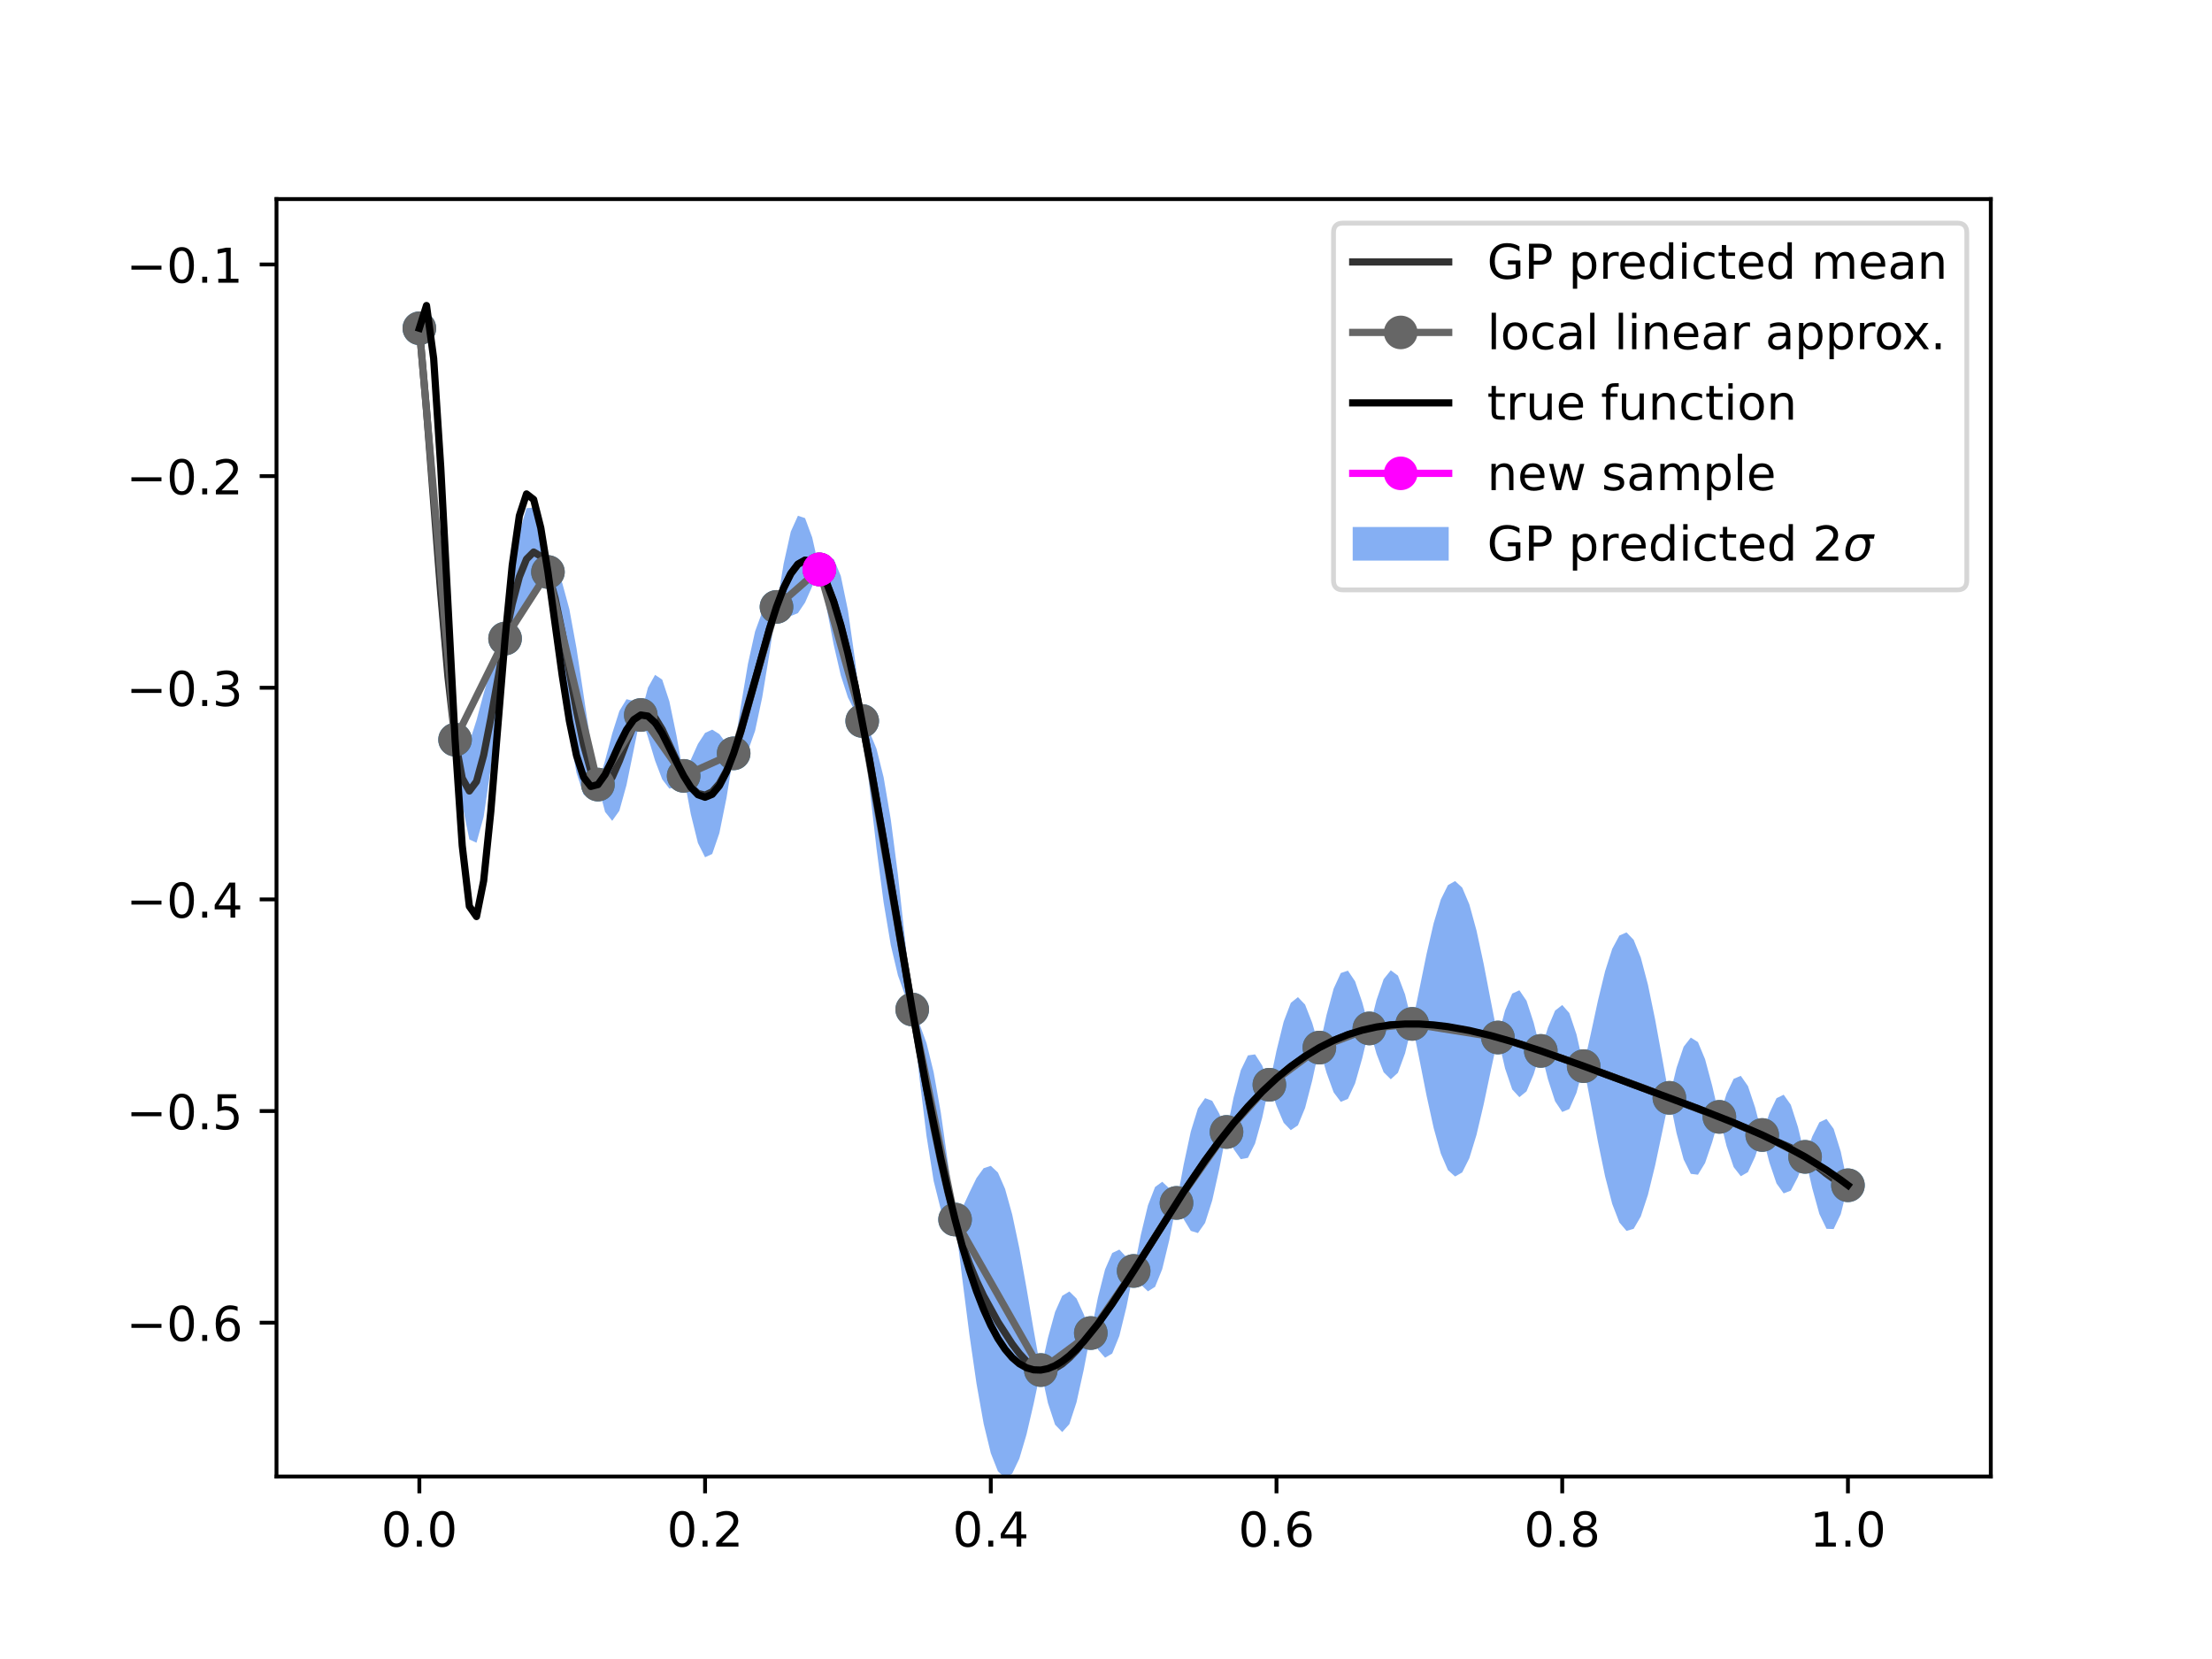 <?xml version="1.0" encoding="utf-8" standalone="no"?>
<!DOCTYPE svg PUBLIC "-//W3C//DTD SVG 1.1//EN"
  "http://www.w3.org/Graphics/SVG/1.1/DTD/svg11.dtd">
<!-- Created with matplotlib (https://matplotlib.org/) -->
<svg height="345.6pt" version="1.1" viewBox="0 0 460.8 345.6" width="460.8pt" xmlns="http://www.w3.org/2000/svg" xmlns:xlink="http://www.w3.org/1999/xlink">
 <defs>
  <style type="text/css">
*{stroke-linecap:butt;stroke-linejoin:round;}
  </style>
 </defs>
 <g id="figure_1">
  <g id="patch_1">
   <path d="M 0 345.6 
L 460.8 345.6 
L 460.8 0 
L 0 0 
z
" style="fill:#ffffff;"/>
  </g>
  <g id="axes_1">
   <g id="patch_2">
    <path d="M 57.6 307.584 
L 414.72 307.584 
L 414.72 41.472 
L 57.6 41.472 
z
" style="fill:#ffffff;"/>
   </g>
   <g id="PolyCollection_1">
    <defs>
     <path d="M 87.36 -277.204 
L 87.36 -277.222 
L 88.848 -265.8 
L 90.336 -249.435 
L 91.824 -229.849 
L 93.312 -209.599 
L 94.8 -191.519 
L 96.288 -188.966 
L 97.776 -190.911 
L 99.264 -195.564 
L 100.752 -201.115 
L 102.24 -206.171 
L 103.728 -210.001 
L 105.216 -212.586 
L 106.704 -225.178 
L 108.192 -234.662 
L 109.68 -239.747 
L 111.168 -239.847 
L 112.656 -235.118 
L 114.144 -226.45 
L 115.632 -226.667 
L 117.12 -224.183 
L 118.608 -218.695 
L 120.096 -210.56 
L 121.584 -200.76 
L 123.072 -190.745 
L 124.56 -182.166 
L 126.048 -187.15 
L 127.536 -192.801 
L 129.024 -197.484 
L 130.512 -199.942 
L 132 -199.593 
L 133.488 -196.664 
L 134.976 -202.345 
L 136.464 -205.02 
L 137.952 -204.024 
L 139.44 -199.506 
L 140.928 -192.351 
L 142.416 -183.981 
L 143.904 -187.326 
L 145.392 -190.634 
L 146.88 -192.918 
L 148.368 -193.605 
L 149.856 -192.677 
L 151.344 -190.693 
L 152.832 -188.671 
L 154.32 -198.452 
L 155.808 -207.301 
L 157.296 -214.058 
L 158.784 -218.129 
L 160.272 -219.594 
L 161.76 -219.181 
L 163.248 -228.165 
L 164.736 -234.853 
L 166.224 -238.161 
L 167.712 -237.658 
L 169.2 -233.623 
L 170.688 -226.991 
L 172.176 -229.312 
L 173.664 -229.157 
L 175.152 -225.633 
L 176.64 -218.467 
L 178.128 -208.062 
L 179.616 -195.416 
L 181.104 -193.219 
L 182.592 -189.617 
L 184.08 -183.661 
L 185.568 -174.884 
L 187.056 -163.384 
L 188.544 -149.818 
L 190.032 -135.315 
L 191.52 -132.384 
L 193.008 -128.314 
L 194.496 -122.25 
L 195.984 -113.863 
L 197.472 -103.392 
L 198.96 -91.556 
L 200.448 -93.911 
L 201.936 -97.139 
L 203.424 -100.192 
L 204.912 -102.244 
L 206.4 -102.732 
L 207.888 -101.337 
L 209.376 -97.936 
L 210.864 -92.59 
L 212.352 -85.547 
L 213.84 -77.282 
L 215.328 -68.519 
L 216.816 -60.201 
L 218.304 -66.891 
L 219.792 -72.303 
L 221.28 -75.657 
L 222.768 -76.56 
L 224.256 -75.098 
L 225.744 -71.868 
L 227.232 -67.911 
L 228.72 -75.319 
L 230.208 -81.167 
L 231.696 -84.579 
L 233.184 -85.289 
L 234.672 -83.707 
L 236.16 -80.845 
L 237.648 -88.327 
L 239.136 -94.495 
L 240.624 -98.33 
L 242.112 -99.418 
L 243.6 -98.022 
L 245.088 -95.019 
L 246.576 -102.968 
L 248.064 -109.887 
L 249.552 -114.705 
L 251.04 -116.838 
L 252.528 -116.274 
L 254.016 -113.578 
L 255.504 -109.8 
L 256.992 -117.037 
L 258.48 -122.655 
L 259.968 -125.739 
L 261.456 -125.956 
L 262.944 -123.622 
L 264.432 -119.636 
L 265.92 -126.726 
L 267.408 -132.761 
L 268.896 -136.679 
L 270.384 -137.884 
L 271.872 -136.327 
L 273.36 -132.503 
L 274.848 -127.374 
L 276.336 -134.155 
L 277.824 -139.651 
L 279.312 -142.897 
L 280.8 -143.393 
L 282.288 -141.175 
L 283.776 -136.821 
L 285.264 -131.368 
L 286.752 -137.274 
L 288.24 -141.626 
L 289.728 -143.468 
L 291.216 -142.359 
L 292.704 -138.427 
L 294.192 -132.312 
L 295.68 -139.531 
L 297.168 -146.827 
L 298.656 -153.278 
L 300.144 -158.213 
L 301.632 -161.212 
L 303.12 -162.06 
L 304.608 -160.695 
L 306.096 -157.185 
L 307.584 -151.754 
L 309.072 -144.829 
L 310.56 -137.092 
L 312.048 -129.476 
L 313.536 -135.131 
L 315.024 -138.616 
L 316.512 -139.311 
L 318 -137.129 
L 319.488 -132.576 
L 320.976 -126.684 
L 322.464 -131.542 
L 323.952 -135.071 
L 325.44 -136.241 
L 326.928 -134.556 
L 328.416 -130.107 
L 329.904 -123.514 
L 331.392 -130.249 
L 332.88 -137.148 
L 334.368 -143.275 
L 335.856 -147.942 
L 337.344 -150.714 
L 338.832 -151.363 
L 340.32 -149.814 
L 341.808 -146.12 
L 343.296 -140.477 
L 344.784 -133.273 
L 346.272 -125.13 
L 347.76 -116.91 
L 349.248 -123.137 
L 350.736 -127.551 
L 352.224 -129.445 
L 353.712 -128.518 
L 355.2 -124.943 
L 356.688 -119.387 
L 358.176 -112.942 
L 359.664 -117.727 
L 361.152 -120.857 
L 362.64 -121.482 
L 364.128 -119.359 
L 365.616 -114.916 
L 367.104 -109.17 
L 368.592 -113.686 
L 370.08 -116.823 
L 371.568 -117.554 
L 373.056 -115.465 
L 374.544 -110.843 
L 376.032 -104.615 
L 377.52 -108.839 
L 379.008 -111.805 
L 380.496 -112.504 
L 381.984 -110.439 
L 383.472 -105.663 
L 384.96 -98.694 
L 384.96 -98.676 
L 384.96 -98.676 
L 383.472 -92.695 
L 381.984 -89.561 
L 380.496 -89.617 
L 379.008 -92.697 
L 377.52 -98.086 
L 376.032 -104.597 
L 374.544 -100.416 
L 373.056 -97.564 
L 371.568 -96.997 
L 370.08 -99.067 
L 368.592 -103.438 
L 367.104 -109.153 
L 365.616 -104.618 
L 364.128 -101.417 
L 362.64 -100.566 
L 361.152 -102.476 
L 359.664 -106.885 
L 358.176 -112.924 
L 356.688 -107.696 
L 355.2 -103.318 
L 353.712 -100.885 
L 352.224 -101.07 
L 350.736 -104.06 
L 349.248 -109.567 
L 347.76 -116.892 
L 346.272 -109.783 
L 344.784 -102.764 
L 343.296 -96.692 
L 341.808 -92.181 
L 340.32 -89.614 
L 338.832 -89.182 
L 337.344 -90.935 
L 335.856 -94.797 
L 334.368 -100.542 
L 332.88 -107.737 
L 331.392 -115.7 
L 329.904 -123.496 
L 328.416 -117.965 
L 326.928 -114.578 
L 325.44 -113.955 
L 323.952 -116.185 
L 322.464 -120.766 
L 320.976 -126.667 
L 319.488 -121.802 
L 318 -118.25 
L 316.512 -117.036 
L 315.024 -118.653 
L 313.536 -123.003 
L 312.048 -129.458 
L 310.56 -122.574 
L 309.072 -115.505 
L 307.584 -109.194 
L 306.096 -104.335 
L 304.608 -101.365 
L 303.12 -100.512 
L 301.632 -101.845 
L 300.144 -105.293 
L 298.656 -110.628 
L 297.168 -117.41 
L 295.68 -124.946 
L 294.192 -132.294 
L 292.704 -126.183 
L 291.216 -122.127 
L 289.728 -120.765 
L 288.24 -122.228 
L 286.752 -126.074 
L 285.264 -131.35 
L 283.776 -125.14 
L 282.288 -119.906 
L 280.8 -116.686 
L 279.312 -116.056 
L 277.824 -118.043 
L 276.336 -122.135 
L 274.848 -127.356 
L 273.36 -120.5 
L 271.872 -114.784 
L 270.384 -111.173 
L 268.896 -110.167 
L 267.408 -111.717 
L 265.92 -115.223 
L 264.432 -119.618 
L 262.944 -112.764 
L 261.456 -107.391 
L 259.968 -104.403 
L 258.48 -104.123 
L 256.992 -106.22 
L 255.504 -109.783 
L 254.016 -102.182 
L 252.528 -95.517 
L 251.04 -90.844 
L 249.552 -88.735 
L 248.064 -89.189 
L 246.576 -91.631 
L 245.088 -95.001 
L 243.6 -87.335 
L 242.112 -81.209 
L 240.624 -77.528 
L 239.136 -76.591 
L 237.648 -78.019 
L 236.16 -80.827 
L 234.672 -73.379 
L 233.184 -67.311 
L 231.696 -63.634 
L 230.208 -62.768 
L 228.72 -64.468 
L 227.232 -67.894 
L 225.744 -60.173 
L 224.256 -53.468 
L 222.768 -48.921 
L 221.28 -47.276 
L 219.792 -48.808 
L 218.304 -53.318 
L 216.816 -60.183 
L 215.328 -53.168 
L 213.84 -46.764 
L 212.352 -41.745 
L 210.864 -38.624 
L 209.376 -37.696 
L 207.888 -39.099 
L 206.4 -42.881 
L 204.912 -49.012 
L 203.424 -57.363 
L 201.936 -67.638 
L 200.448 -79.3 
L 198.96 -91.538 
L 197.472 -91.148 
L 195.984 -93.649 
L 194.496 -99.589 
L 193.008 -108.975 
L 191.52 -121.236 
L 190.032 -135.297 
L 188.544 -138.251 
L 187.056 -142.409 
L 185.568 -148.701 
L 184.08 -157.563 
L 182.592 -168.855 
L 181.104 -181.863 
L 179.616 -195.398 
L 178.128 -197.382 
L 176.64 -200.291 
L 175.152 -204.897 
L 173.664 -211.344 
L 172.176 -219.081 
L 170.688 -226.973 
L 169.2 -223.456 
L 167.712 -220.078 
L 166.224 -217.876 
L 164.736 -217.275 
L 163.248 -218 
L 161.76 -219.164 
L 160.272 -209.368 
L 158.784 -200.327 
L 157.296 -193.342 
L 155.808 -189.149 
L 154.32 -187.792 
L 152.832 -188.653 
L 151.344 -179.38 
L 149.856 -172.027 
L 148.368 -167.706 
L 146.88 -167.017 
L 145.392 -169.978 
L 143.904 -176.006 
L 142.416 -183.963 
L 140.928 -181.676 
L 139.44 -181.317 
L 137.952 -183.248 
L 136.464 -187.145 
L 134.976 -192.059 
L 133.488 -196.646 
L 132 -189.306 
L 130.512 -182.064 
L 129.024 -176.703 
L 127.536 -174.606 
L 126.048 -176.469 
L 124.56 -182.148 
L 123.072 -179.412 
L 121.584 -180.071 
L 120.096 -184.602 
L 118.608 -192.715 
L 117.12 -203.442 
L 115.632 -215.283 
L 114.144 -226.432 
L 112.656 -224.322 
L 111.168 -221.366 
L 109.68 -218.496 
L 108.192 -216.2 
L 106.704 -214.406 
L 105.216 -212.569 
L 103.728 -198.68 
L 102.24 -185.597 
L 100.752 -175.439 
L 99.264 -170.042 
L 97.776 -170.724 
L 96.288 -178.033 
L 94.8 -191.501 
L 93.312 -199.74 
L 91.824 -213.824 
L 90.336 -232.761 
L 88.848 -254.648 
L 87.36 -277.204 
z
" id="m67d61a2c9f"/>
    </defs>
    <g clip-path="url(#pfc90f198e4)">
     <use style="fill:#347aeb;fill-opacity:0.6;" x="0" xlink:href="#m67d61a2c9f" y="345.6"/>
    </g>
   </g>
   <g id="PathCollection_1">
    <defs>
     <path d="M 0 3 
C 0.796 3 1.559 2.684 2.121 2.121 
C 2.684 1.559 3 0.796 3 0 
C 3 -0.796 2.684 -1.559 2.121 -2.121 
C 1.559 -2.684 0.796 -3 0 -3 
C -0.796 -3 -1.559 -2.684 -2.121 -2.121 
C -2.684 -1.559 -3 -0.796 -3 0 
C -3 0.796 -2.684 1.559 -2.121 2.121 
C -1.559 2.684 -0.796 3 0 3 
z
" id="mb5f6394104" style="stroke:#1f77b4;"/>
    </defs>
    <g clip-path="url(#pfc90f198e4)">
     <use style="fill:#1f77b4;stroke:#1f77b4;" x="87.36" xlink:href="#mb5f6394104" y="68.387"/>
     <use style="fill:#1f77b4;stroke:#1f77b4;" x="94.8" xlink:href="#mb5f6394104" y="154.09"/>
     <use style="fill:#1f77b4;stroke:#1f77b4;" x="105.216" xlink:href="#mb5f6394104" y="133.022"/>
     <use style="fill:#1f77b4;stroke:#1f77b4;" x="114.144" xlink:href="#mb5f6394104" y="119.159"/>
     <use style="fill:#1f77b4;stroke:#1f77b4;" x="124.56" xlink:href="#mb5f6394104" y="163.443"/>
     <use style="fill:#1f77b4;stroke:#1f77b4;" x="133.488" xlink:href="#mb5f6394104" y="148.945"/>
     <use style="fill:#1f77b4;stroke:#1f77b4;" x="142.416" xlink:href="#mb5f6394104" y="161.628"/>
     <use style="fill:#1f77b4;stroke:#1f77b4;" x="152.832" xlink:href="#mb5f6394104" y="156.938"/>
     <use style="fill:#1f77b4;stroke:#1f77b4;" x="161.76" xlink:href="#mb5f6394104" y="126.427"/>
     <use style="fill:#1f77b4;stroke:#1f77b4;" x="170.688" xlink:href="#mb5f6394104" y="118.618"/>
     <use style="fill:#1f77b4;stroke:#1f77b4;" x="179.616" xlink:href="#mb5f6394104" y="150.193"/>
     <use style="fill:#1f77b4;stroke:#1f77b4;" x="190.032" xlink:href="#mb5f6394104" y="210.294"/>
     <use style="fill:#1f77b4;stroke:#1f77b4;" x="198.96" xlink:href="#mb5f6394104" y="254.053"/>
     <use style="fill:#1f77b4;stroke:#1f77b4;" x="216.816" xlink:href="#mb5f6394104" y="285.408"/>
     <use style="fill:#1f77b4;stroke:#1f77b4;" x="227.232" xlink:href="#mb5f6394104" y="277.697"/>
     <use style="fill:#1f77b4;stroke:#1f77b4;" x="236.16" xlink:href="#mb5f6394104" y="264.764"/>
     <use style="fill:#1f77b4;stroke:#1f77b4;" x="245.088" xlink:href="#mb5f6394104" y="250.59"/>
     <use style="fill:#1f77b4;stroke:#1f77b4;" x="255.504" xlink:href="#mb5f6394104" y="235.808"/>
     <use style="fill:#1f77b4;stroke:#1f77b4;" x="264.432" xlink:href="#mb5f6394104" y="225.973"/>
     <use style="fill:#1f77b4;stroke:#1f77b4;" x="274.848" xlink:href="#mb5f6394104" y="218.235"/>
     <use style="fill:#1f77b4;stroke:#1f77b4;" x="285.264" xlink:href="#mb5f6394104" y="214.241"/>
     <use style="fill:#1f77b4;stroke:#1f77b4;" x="294.192" xlink:href="#mb5f6394104" y="213.297"/>
     <use style="fill:#1f77b4;stroke:#1f77b4;" x="312.048" xlink:href="#mb5f6394104" y="216.133"/>
     <use style="fill:#1f77b4;stroke:#1f77b4;" x="320.976" xlink:href="#mb5f6394104" y="218.924"/>
     <use style="fill:#1f77b4;stroke:#1f77b4;" x="329.904" xlink:href="#mb5f6394104" y="222.095"/>
     <use style="fill:#1f77b4;stroke:#1f77b4;" x="347.76" xlink:href="#mb5f6394104" y="228.699"/>
     <use style="fill:#1f77b4;stroke:#1f77b4;" x="358.176" xlink:href="#mb5f6394104" y="232.667"/>
     <use style="fill:#1f77b4;stroke:#1f77b4;" x="367.104" xlink:href="#mb5f6394104" y="236.439"/>
     <use style="fill:#1f77b4;stroke:#1f77b4;" x="376.032" xlink:href="#mb5f6394104" y="240.994"/>
     <use style="fill:#1f77b4;stroke:#1f77b4;" x="384.96" xlink:href="#mb5f6394104" y="246.915"/>
    </g>
   </g>
   <g id="matplotlib.axis_1">
    <g id="xtick_1">
     <g id="line2d_1">
      <defs>
       <path d="M 0 0 
L 0 3.5 
" id="mf0d4ad1bb0" style="stroke:#000000;stroke-width:0.8;"/>
      </defs>
      <g>
       <use style="stroke:#000000;stroke-width:0.8;" x="87.36" xlink:href="#mf0d4ad1bb0" y="307.584"/>
      </g>
     </g>
     <g id="text_1">
      <!-- 0.0 -->
      <defs>
       <path d="M 31.781 66.406 
Q 24.172 66.406 20.328 58.906 
Q 16.5 51.422 16.5 36.375 
Q 16.5 21.391 20.328 13.891 
Q 24.172 6.391 31.781 6.391 
Q 39.453 6.391 43.281 13.891 
Q 47.125 21.391 47.125 36.375 
Q 47.125 51.422 43.281 58.906 
Q 39.453 66.406 31.781 66.406 
z
M 31.781 74.219 
Q 44.047 74.219 50.516 64.516 
Q 56.984 54.828 56.984 36.375 
Q 56.984 17.969 50.516 8.266 
Q 44.047 -1.422 31.781 -1.422 
Q 19.531 -1.422 13.062 8.266 
Q 6.594 17.969 6.594 36.375 
Q 6.594 54.828 13.062 64.516 
Q 19.531 74.219 31.781 74.219 
z
" id="DejaVuSans-48"/>
       <path d="M 10.688 12.406 
L 21 12.406 
L 21 0 
L 10.688 0 
z
" id="DejaVuSans-46"/>
      </defs>
      <g transform="translate(79.408 322.182)scale(0.1 -0.1)">
       <use xlink:href="#DejaVuSans-48"/>
       <use x="63.623" xlink:href="#DejaVuSans-46"/>
       <use x="95.41" xlink:href="#DejaVuSans-48"/>
      </g>
     </g>
    </g>
    <g id="xtick_2">
     <g id="line2d_2">
      <g>
       <use style="stroke:#000000;stroke-width:0.8;" x="146.88" xlink:href="#mf0d4ad1bb0" y="307.584"/>
      </g>
     </g>
     <g id="text_2">
      <!-- 0.2 -->
      <defs>
       <path d="M 19.188 8.297 
L 53.609 8.297 
L 53.609 0 
L 7.328 0 
L 7.328 8.297 
Q 12.938 14.109 22.625 23.891 
Q 32.328 33.688 34.812 36.531 
Q 39.547 41.844 41.422 45.531 
Q 43.312 49.219 43.312 52.781 
Q 43.312 58.594 39.234 62.25 
Q 35.156 65.922 28.609 65.922 
Q 23.969 65.922 18.812 64.312 
Q 13.672 62.703 7.812 59.422 
L 7.812 69.391 
Q 13.766 71.781 18.938 73 
Q 24.125 74.219 28.422 74.219 
Q 39.75 74.219 46.484 68.547 
Q 53.219 62.891 53.219 53.422 
Q 53.219 48.922 51.531 44.891 
Q 49.859 40.875 45.406 35.406 
Q 44.188 33.984 37.641 27.219 
Q 31.109 20.453 19.188 8.297 
z
" id="DejaVuSans-50"/>
      </defs>
      <g transform="translate(138.928 322.182)scale(0.1 -0.1)">
       <use xlink:href="#DejaVuSans-48"/>
       <use x="63.623" xlink:href="#DejaVuSans-46"/>
       <use x="95.41" xlink:href="#DejaVuSans-50"/>
      </g>
     </g>
    </g>
    <g id="xtick_3">
     <g id="line2d_3">
      <g>
       <use style="stroke:#000000;stroke-width:0.8;" x="206.4" xlink:href="#mf0d4ad1bb0" y="307.584"/>
      </g>
     </g>
     <g id="text_3">
      <!-- 0.4 -->
      <defs>
       <path d="M 37.797 64.312 
L 12.891 25.391 
L 37.797 25.391 
z
M 35.203 72.906 
L 47.609 72.906 
L 47.609 25.391 
L 58.016 25.391 
L 58.016 17.188 
L 47.609 17.188 
L 47.609 0 
L 37.797 0 
L 37.797 17.188 
L 4.891 17.188 
L 4.891 26.703 
z
" id="DejaVuSans-52"/>
      </defs>
      <g transform="translate(198.448 322.182)scale(0.1 -0.1)">
       <use xlink:href="#DejaVuSans-48"/>
       <use x="63.623" xlink:href="#DejaVuSans-46"/>
       <use x="95.41" xlink:href="#DejaVuSans-52"/>
      </g>
     </g>
    </g>
    <g id="xtick_4">
     <g id="line2d_4">
      <g>
       <use style="stroke:#000000;stroke-width:0.8;" x="265.92" xlink:href="#mf0d4ad1bb0" y="307.584"/>
      </g>
     </g>
     <g id="text_4">
      <!-- 0.6 -->
      <defs>
       <path d="M 33.016 40.375 
Q 26.375 40.375 22.484 35.828 
Q 18.609 31.297 18.609 23.391 
Q 18.609 15.531 22.484 10.953 
Q 26.375 6.391 33.016 6.391 
Q 39.656 6.391 43.531 10.953 
Q 47.406 15.531 47.406 23.391 
Q 47.406 31.297 43.531 35.828 
Q 39.656 40.375 33.016 40.375 
z
M 52.594 71.297 
L 52.594 62.312 
Q 48.875 64.062 45.094 64.984 
Q 41.312 65.922 37.594 65.922 
Q 27.828 65.922 22.672 59.328 
Q 17.531 52.734 16.797 39.406 
Q 19.672 43.656 24.016 45.922 
Q 28.375 48.188 33.594 48.188 
Q 44.578 48.188 50.953 41.516 
Q 57.328 34.859 57.328 23.391 
Q 57.328 12.156 50.688 5.359 
Q 44.047 -1.422 33.016 -1.422 
Q 20.359 -1.422 13.672 8.266 
Q 6.984 17.969 6.984 36.375 
Q 6.984 53.656 15.188 63.938 
Q 23.391 74.219 37.203 74.219 
Q 40.922 74.219 44.703 73.484 
Q 48.484 72.75 52.594 71.297 
z
" id="DejaVuSans-54"/>
      </defs>
      <g transform="translate(257.968 322.182)scale(0.1 -0.1)">
       <use xlink:href="#DejaVuSans-48"/>
       <use x="63.623" xlink:href="#DejaVuSans-46"/>
       <use x="95.41" xlink:href="#DejaVuSans-54"/>
      </g>
     </g>
    </g>
    <g id="xtick_5">
     <g id="line2d_5">
      <g>
       <use style="stroke:#000000;stroke-width:0.8;" x="325.44" xlink:href="#mf0d4ad1bb0" y="307.584"/>
      </g>
     </g>
     <g id="text_5">
      <!-- 0.8 -->
      <defs>
       <path d="M 31.781 34.625 
Q 24.75 34.625 20.719 30.859 
Q 16.703 27.094 16.703 20.516 
Q 16.703 13.922 20.719 10.156 
Q 24.75 6.391 31.781 6.391 
Q 38.812 6.391 42.859 10.172 
Q 46.922 13.969 46.922 20.516 
Q 46.922 27.094 42.891 30.859 
Q 38.875 34.625 31.781 34.625 
z
M 21.922 38.812 
Q 15.578 40.375 12.031 44.719 
Q 8.5 49.078 8.5 55.328 
Q 8.5 64.062 14.719 69.141 
Q 20.953 74.219 31.781 74.219 
Q 42.672 74.219 48.875 69.141 
Q 55.078 64.062 55.078 55.328 
Q 55.078 49.078 51.531 44.719 
Q 48 40.375 41.703 38.812 
Q 48.828 37.156 52.797 32.312 
Q 56.781 27.484 56.781 20.516 
Q 56.781 9.906 50.312 4.234 
Q 43.844 -1.422 31.781 -1.422 
Q 19.734 -1.422 13.25 4.234 
Q 6.781 9.906 6.781 20.516 
Q 6.781 27.484 10.781 32.312 
Q 14.797 37.156 21.922 38.812 
z
M 18.312 54.391 
Q 18.312 48.734 21.844 45.562 
Q 25.391 42.391 31.781 42.391 
Q 38.141 42.391 41.719 45.562 
Q 45.312 48.734 45.312 54.391 
Q 45.312 60.062 41.719 63.234 
Q 38.141 66.406 31.781 66.406 
Q 25.391 66.406 21.844 63.234 
Q 18.312 60.062 18.312 54.391 
z
" id="DejaVuSans-56"/>
      </defs>
      <g transform="translate(317.488 322.182)scale(0.1 -0.1)">
       <use xlink:href="#DejaVuSans-48"/>
       <use x="63.623" xlink:href="#DejaVuSans-46"/>
       <use x="95.41" xlink:href="#DejaVuSans-56"/>
      </g>
     </g>
    </g>
    <g id="xtick_6">
     <g id="line2d_6">
      <g>
       <use style="stroke:#000000;stroke-width:0.8;" x="384.96" xlink:href="#mf0d4ad1bb0" y="307.584"/>
      </g>
     </g>
     <g id="text_6">
      <!-- 1.0 -->
      <defs>
       <path d="M 12.406 8.297 
L 28.516 8.297 
L 28.516 63.922 
L 10.984 60.406 
L 10.984 69.391 
L 28.422 72.906 
L 38.281 72.906 
L 38.281 8.297 
L 54.391 8.297 
L 54.391 0 
L 12.406 0 
z
" id="DejaVuSans-49"/>
      </defs>
      <g transform="translate(377.008 322.182)scale(0.1 -0.1)">
       <use xlink:href="#DejaVuSans-49"/>
       <use x="63.623" xlink:href="#DejaVuSans-46"/>
       <use x="95.41" xlink:href="#DejaVuSans-48"/>
      </g>
     </g>
    </g>
   </g>
   <g id="matplotlib.axis_2">
    <g id="ytick_1">
     <g id="line2d_7">
      <defs>
       <path d="M 0 0 
L -3.5 0 
" id="m1354b3bc23" style="stroke:#000000;stroke-width:0.8;"/>
      </defs>
      <g>
       <use style="stroke:#000000;stroke-width:0.8;" x="57.6" xlink:href="#m1354b3bc23" y="275.541"/>
      </g>
     </g>
     <g id="text_7">
      <!-- −0.6 -->
      <defs>
       <path d="M 10.594 35.5 
L 73.188 35.5 
L 73.188 27.203 
L 10.594 27.203 
z
" id="DejaVuSans-8722"/>
      </defs>
      <g transform="translate(26.317 279.34)scale(0.1 -0.1)">
       <use xlink:href="#DejaVuSans-8722"/>
       <use x="83.789" xlink:href="#DejaVuSans-48"/>
       <use x="147.412" xlink:href="#DejaVuSans-46"/>
       <use x="179.199" xlink:href="#DejaVuSans-54"/>
      </g>
     </g>
    </g>
    <g id="ytick_2">
     <g id="line2d_8">
      <g>
       <use style="stroke:#000000;stroke-width:0.8;" x="57.6" xlink:href="#m1354b3bc23" y="231.451"/>
      </g>
     </g>
     <g id="text_8">
      <!-- −0.5 -->
      <defs>
       <path d="M 10.797 72.906 
L 49.516 72.906 
L 49.516 64.594 
L 19.828 64.594 
L 19.828 46.734 
Q 21.969 47.469 24.109 47.828 
Q 26.266 48.188 28.422 48.188 
Q 40.625 48.188 47.75 41.5 
Q 54.891 34.812 54.891 23.391 
Q 54.891 11.625 47.562 5.094 
Q 40.234 -1.422 26.906 -1.422 
Q 22.312 -1.422 17.547 -0.641 
Q 12.797 0.141 7.719 1.703 
L 7.719 11.625 
Q 12.109 9.234 16.797 8.062 
Q 21.484 6.891 26.703 6.891 
Q 35.156 6.891 40.078 11.328 
Q 45.016 15.766 45.016 23.391 
Q 45.016 31 40.078 35.438 
Q 35.156 39.891 26.703 39.891 
Q 22.75 39.891 18.812 39.016 
Q 14.891 38.141 10.797 36.281 
z
" id="DejaVuSans-53"/>
      </defs>
      <g transform="translate(26.317 235.25)scale(0.1 -0.1)">
       <use xlink:href="#DejaVuSans-8722"/>
       <use x="83.789" xlink:href="#DejaVuSans-48"/>
       <use x="147.412" xlink:href="#DejaVuSans-46"/>
       <use x="179.199" xlink:href="#DejaVuSans-53"/>
      </g>
     </g>
    </g>
    <g id="ytick_3">
     <g id="line2d_9">
      <g>
       <use style="stroke:#000000;stroke-width:0.8;" x="57.6" xlink:href="#m1354b3bc23" y="187.362"/>
      </g>
     </g>
     <g id="text_9">
      <!-- −0.4 -->
      <g transform="translate(26.317 191.161)scale(0.1 -0.1)">
       <use xlink:href="#DejaVuSans-8722"/>
       <use x="83.789" xlink:href="#DejaVuSans-48"/>
       <use x="147.412" xlink:href="#DejaVuSans-46"/>
       <use x="179.199" xlink:href="#DejaVuSans-52"/>
      </g>
     </g>
    </g>
    <g id="ytick_4">
     <g id="line2d_10">
      <g>
       <use style="stroke:#000000;stroke-width:0.8;" x="57.6" xlink:href="#m1354b3bc23" y="143.272"/>
      </g>
     </g>
     <g id="text_10">
      <!-- −0.3 -->
      <defs>
       <path d="M 40.578 39.312 
Q 47.656 37.797 51.625 33 
Q 55.609 28.219 55.609 21.188 
Q 55.609 10.406 48.188 4.484 
Q 40.766 -1.422 27.094 -1.422 
Q 22.516 -1.422 17.656 -0.516 
Q 12.797 0.391 7.625 2.203 
L 7.625 11.719 
Q 11.719 9.328 16.594 8.109 
Q 21.484 6.891 26.812 6.891 
Q 36.078 6.891 40.938 10.547 
Q 45.797 14.203 45.797 21.188 
Q 45.797 27.641 41.281 31.266 
Q 36.766 34.906 28.719 34.906 
L 20.219 34.906 
L 20.219 43.016 
L 29.109 43.016 
Q 36.375 43.016 40.234 45.922 
Q 44.094 48.828 44.094 54.297 
Q 44.094 59.906 40.109 62.906 
Q 36.141 65.922 28.719 65.922 
Q 24.656 65.922 20.016 65.031 
Q 15.375 64.156 9.812 62.312 
L 9.812 71.094 
Q 15.438 72.656 20.344 73.438 
Q 25.25 74.219 29.594 74.219 
Q 40.828 74.219 47.359 69.109 
Q 53.906 64.016 53.906 55.328 
Q 53.906 49.266 50.438 45.094 
Q 46.969 40.922 40.578 39.312 
z
" id="DejaVuSans-51"/>
      </defs>
      <g transform="translate(26.317 147.072)scale(0.1 -0.1)">
       <use xlink:href="#DejaVuSans-8722"/>
       <use x="83.789" xlink:href="#DejaVuSans-48"/>
       <use x="147.412" xlink:href="#DejaVuSans-46"/>
       <use x="179.199" xlink:href="#DejaVuSans-51"/>
      </g>
     </g>
    </g>
    <g id="ytick_5">
     <g id="line2d_11">
      <g>
       <use style="stroke:#000000;stroke-width:0.8;" x="57.6" xlink:href="#m1354b3bc23" y="99.183"/>
      </g>
     </g>
     <g id="text_11">
      <!-- −0.2 -->
      <g transform="translate(26.317 102.982)scale(0.1 -0.1)">
       <use xlink:href="#DejaVuSans-8722"/>
       <use x="83.789" xlink:href="#DejaVuSans-48"/>
       <use x="147.412" xlink:href="#DejaVuSans-46"/>
       <use x="179.199" xlink:href="#DejaVuSans-50"/>
      </g>
     </g>
    </g>
    <g id="ytick_6">
     <g id="line2d_12">
      <g>
       <use style="stroke:#000000;stroke-width:0.8;" x="57.6" xlink:href="#m1354b3bc23" y="55.094"/>
      </g>
     </g>
     <g id="text_12">
      <!-- −0.1 -->
      <g transform="translate(26.317 58.893)scale(0.1 -0.1)">
       <use xlink:href="#DejaVuSans-8722"/>
       <use x="83.789" xlink:href="#DejaVuSans-48"/>
       <use x="147.412" xlink:href="#DejaVuSans-46"/>
       <use x="179.199" xlink:href="#DejaVuSans-49"/>
      </g>
     </g>
    </g>
   </g>
   <g id="line2d_13">
    <path clip-path="url(#pfc90f198e4)" d="M 87.36 68.387 
L 88.848 85.376 
L 91.824 123.764 
L 93.312 140.931 
L 94.8 154.09 
L 96.288 162.1 
L 97.776 164.782 
L 99.264 162.797 
L 100.752 157.323 
L 102.24 149.716 
L 105.216 133.022 
L 106.704 125.808 
L 108.192 120.169 
L 109.68 116.478 
L 111.168 114.994 
L 112.656 115.88 
L 114.144 119.159 
L 115.632 124.625 
L 117.12 131.787 
L 120.096 148.019 
L 121.584 155.184 
L 123.072 160.522 
L 124.56 163.443 
L 126.048 163.791 
L 127.536 161.897 
L 129.024 158.507 
L 130.512 154.597 
L 132 151.151 
L 133.488 148.945 
L 134.976 148.398 
L 136.464 149.518 
L 137.952 151.964 
L 142.416 161.628 
L 143.904 163.934 
L 145.392 165.294 
L 146.88 165.632 
L 148.368 164.945 
L 149.856 163.248 
L 151.344 160.563 
L 152.832 156.938 
L 154.32 152.478 
L 157.296 141.9 
L 160.272 131.119 
L 161.76 126.427 
L 163.248 122.517 
L 164.736 119.536 
L 166.224 117.582 
L 167.712 116.732 
L 169.2 117.061 
L 170.688 118.618 
L 172.176 121.404 
L 173.664 125.35 
L 175.152 130.335 
L 176.64 136.221 
L 178.128 142.878 
L 181.104 158.059 
L 184.08 174.988 
L 191.52 218.79 
L 194.496 234.68 
L 195.984 241.844 
L 197.472 248.33 
L 198.96 254.053 
L 200.448 258.995 
L 201.936 263.211 
L 203.424 266.822 
L 204.912 269.972 
L 207.888 275.382 
L 210.864 279.993 
L 212.352 281.954 
L 213.84 283.577 
L 215.328 284.756 
L 216.816 285.408 
L 218.304 285.495 
L 219.792 285.045 
L 221.28 284.133 
L 222.768 282.859 
L 224.256 281.317 
L 227.232 277.697 
L 230.208 273.633 
L 234.672 267.057 
L 239.136 260.057 
L 246.576 248.301 
L 251.04 241.759 
L 254.016 237.72 
L 256.992 233.972 
L 259.968 230.529 
L 262.944 227.407 
L 265.92 224.625 
L 268.896 222.177 
L 271.872 220.045 
L 274.848 218.235 
L 277.824 216.753 
L 280.8 215.561 
L 283.776 214.62 
L 286.752 213.926 
L 289.728 213.484 
L 292.704 213.295 
L 295.68 213.361 
L 298.656 213.647 
L 303.12 214.314 
L 309.072 215.433 
L 313.536 216.533 
L 318 217.91 
L 326.928 221.033 
L 341.808 226.449 
L 359.664 233.294 
L 373.056 239.086 
L 374.544 239.971 
L 377.52 242.138 
L 380.496 244.539 
L 381.984 245.6 
L 383.472 246.421 
L 384.96 246.915 
L 384.96 246.915 
" style="fill:none;stroke:#333333;stroke-linecap:square;stroke-width:1.5;"/>
   </g>
   <g id="line2d_14">
    <path clip-path="url(#pfc90f198e4)" d="M 87.36 68.387 
L 94.8 154.09 
L 105.216 133.022 
L 114.144 119.159 
L 124.56 163.443 
L 133.488 148.945 
L 142.416 161.628 
L 152.832 156.938 
L 161.76 126.427 
L 170.688 118.618 
L 179.616 150.193 
L 190.032 210.294 
L 198.96 254.053 
L 216.816 285.408 
L 227.232 277.697 
L 236.16 264.764 
L 245.088 250.59 
L 255.504 235.808 
L 264.432 225.973 
L 274.848 218.235 
L 285.264 214.241 
L 294.192 213.297 
L 312.048 216.133 
L 320.976 218.924 
L 329.904 222.095 
L 347.76 228.699 
L 358.176 232.667 
L 367.104 236.439 
L 376.032 240.994 
L 384.96 246.915 
" style="fill:none;stroke:#666666;stroke-linecap:square;stroke-width:1.5;"/>
    <defs>
     <path d="M 0 3 
C 0.796 3 1.559 2.684 2.121 2.121 
C 2.684 1.559 3 0.796 3 0 
C 3 -0.796 2.684 -1.559 2.121 -2.121 
C 1.559 -2.684 0.796 -3 0 -3 
C -0.796 -3 -1.559 -2.684 -2.121 -2.121 
C -2.684 -1.559 -3 -0.796 -3 0 
C -3 0.796 -2.684 1.559 -2.121 2.121 
C -1.559 2.684 -0.796 3 0 3 
z
" id="m3c3d26303b" style="stroke:#666666;"/>
    </defs>
    <g clip-path="url(#pfc90f198e4)">
     <use style="fill:#666666;stroke:#666666;" x="87.36" xlink:href="#m3c3d26303b" y="68.387"/>
     <use style="fill:#666666;stroke:#666666;" x="94.8" xlink:href="#m3c3d26303b" y="154.09"/>
     <use style="fill:#666666;stroke:#666666;" x="105.216" xlink:href="#m3c3d26303b" y="133.022"/>
     <use style="fill:#666666;stroke:#666666;" x="114.144" xlink:href="#m3c3d26303b" y="119.159"/>
     <use style="fill:#666666;stroke:#666666;" x="124.56" xlink:href="#m3c3d26303b" y="163.443"/>
     <use style="fill:#666666;stroke:#666666;" x="133.488" xlink:href="#m3c3d26303b" y="148.945"/>
     <use style="fill:#666666;stroke:#666666;" x="142.416" xlink:href="#m3c3d26303b" y="161.628"/>
     <use style="fill:#666666;stroke:#666666;" x="152.832" xlink:href="#m3c3d26303b" y="156.938"/>
     <use style="fill:#666666;stroke:#666666;" x="161.76" xlink:href="#m3c3d26303b" y="126.427"/>
     <use style="fill:#666666;stroke:#666666;" x="170.688" xlink:href="#m3c3d26303b" y="118.618"/>
     <use style="fill:#666666;stroke:#666666;" x="179.616" xlink:href="#m3c3d26303b" y="150.193"/>
     <use style="fill:#666666;stroke:#666666;" x="190.032" xlink:href="#m3c3d26303b" y="210.294"/>
     <use style="fill:#666666;stroke:#666666;" x="198.96" xlink:href="#m3c3d26303b" y="254.053"/>
     <use style="fill:#666666;stroke:#666666;" x="216.816" xlink:href="#m3c3d26303b" y="285.408"/>
     <use style="fill:#666666;stroke:#666666;" x="227.232" xlink:href="#m3c3d26303b" y="277.697"/>
     <use style="fill:#666666;stroke:#666666;" x="236.16" xlink:href="#m3c3d26303b" y="264.764"/>
     <use style="fill:#666666;stroke:#666666;" x="245.088" xlink:href="#m3c3d26303b" y="250.59"/>
     <use style="fill:#666666;stroke:#666666;" x="255.504" xlink:href="#m3c3d26303b" y="235.808"/>
     <use style="fill:#666666;stroke:#666666;" x="264.432" xlink:href="#m3c3d26303b" y="225.973"/>
     <use style="fill:#666666;stroke:#666666;" x="274.848" xlink:href="#m3c3d26303b" y="218.235"/>
     <use style="fill:#666666;stroke:#666666;" x="285.264" xlink:href="#m3c3d26303b" y="214.241"/>
     <use style="fill:#666666;stroke:#666666;" x="294.192" xlink:href="#m3c3d26303b" y="213.297"/>
     <use style="fill:#666666;stroke:#666666;" x="312.048" xlink:href="#m3c3d26303b" y="216.133"/>
     <use style="fill:#666666;stroke:#666666;" x="320.976" xlink:href="#m3c3d26303b" y="218.924"/>
     <use style="fill:#666666;stroke:#666666;" x="329.904" xlink:href="#m3c3d26303b" y="222.095"/>
     <use style="fill:#666666;stroke:#666666;" x="347.76" xlink:href="#m3c3d26303b" y="228.699"/>
     <use style="fill:#666666;stroke:#666666;" x="358.176" xlink:href="#m3c3d26303b" y="232.667"/>
     <use style="fill:#666666;stroke:#666666;" x="367.104" xlink:href="#m3c3d26303b" y="236.439"/>
     <use style="fill:#666666;stroke:#666666;" x="376.032" xlink:href="#m3c3d26303b" y="240.994"/>
     <use style="fill:#666666;stroke:#666666;" x="384.96" xlink:href="#m3c3d26303b" y="246.915"/>
    </g>
   </g>
   <g id="line2d_15">
    <path clip-path="url(#pfc90f198e4)" d="M 87.36 68.387 
L 88.848 63.648 
L 90.336 74.66 
L 91.824 97.463 
L 94.8 154.09 
L 96.288 176.148 
L 97.776 188.807 
L 99.264 190.93 
L 100.752 183.507 
L 102.24 169.1 
L 105.216 133.022 
L 106.704 117.79 
L 108.192 107.438 
L 109.68 102.896 
L 111.168 104.052 
L 112.656 109.965 
L 114.144 119.159 
L 117.12 140.723 
L 118.608 150.164 
L 120.096 157.375 
L 121.584 161.928 
L 123.072 163.831 
L 124.56 163.443 
L 126.048 161.364 
L 127.536 158.308 
L 129.024 154.991 
L 130.512 152.042 
L 132 149.931 
L 133.488 148.945 
L 134.976 149.175 
L 136.464 150.539 
L 137.952 152.811 
L 140.928 158.734 
L 142.416 161.628 
L 143.904 163.998 
L 145.392 165.552 
L 146.88 166.082 
L 148.368 165.47 
L 149.856 163.688 
L 151.344 160.798 
L 152.832 156.938 
L 154.32 152.303 
L 157.296 141.693 
L 160.272 131.085 
L 161.76 126.427 
L 163.248 122.5 
L 164.736 119.48 
L 166.224 117.508 
L 167.712 116.678 
L 169.2 117.044 
L 170.688 118.618 
L 172.176 121.378 
L 173.664 125.267 
L 175.152 130.204 
L 176.64 136.085 
L 178.128 142.792 
L 181.104 158.154 
L 184.08 175.208 
L 190.032 210.294 
L 193.008 226.631 
L 195.984 241.343 
L 197.472 247.965 
L 198.96 254.053 
L 200.448 259.589 
L 201.936 264.56 
L 203.424 268.963 
L 204.912 272.804 
L 206.4 276.092 
L 207.888 278.844 
L 209.376 281.079 
L 210.864 282.82 
L 212.352 284.095 
L 213.84 284.932 
L 215.328 285.359 
L 216.816 285.408 
L 218.304 285.109 
L 219.792 284.494 
L 221.28 283.592 
L 222.768 282.433 
L 224.256 281.046 
L 225.744 279.459 
L 228.72 275.787 
L 231.696 271.61 
L 236.16 264.764 
L 246.576 248.308 
L 251.04 241.769 
L 254.016 237.724 
L 256.992 233.969 
L 259.968 230.526 
L 262.944 227.408 
L 265.92 224.622 
L 268.896 222.168 
L 271.872 220.042 
L 274.848 218.235 
L 277.824 216.736 
L 280.8 215.532 
L 283.776 214.605 
L 286.752 213.94 
L 289.728 213.518 
L 292.704 213.319 
L 295.68 213.324 
L 298.656 213.513 
L 301.632 213.868 
L 306.096 214.666 
L 310.56 215.73 
L 315.024 217 
L 320.976 218.924 
L 329.904 222.095 
L 353.712 230.936 
L 361.152 233.867 
L 367.104 236.439 
L 371.568 238.585 
L 376.032 240.994 
L 380.496 243.742 
L 383.472 245.804 
L 384.96 246.915 
L 384.96 246.915 
" style="fill:none;stroke:#000000;stroke-linecap:square;stroke-width:1.5;"/>
   </g>
   <g id="line2d_16">
    <path clip-path="url(#pfc90f198e4)" d="M 170.688 118.618 
L 170.688 118.618 
" style="fill:none;stroke:#ff00ff;stroke-linecap:square;stroke-width:1.5;"/>
    <defs>
     <path d="M 0 3 
C 0.796 3 1.559 2.684 2.121 2.121 
C 2.684 1.559 3 0.796 3 0 
C 3 -0.796 2.684 -1.559 2.121 -2.121 
C 1.559 -2.684 0.796 -3 0 -3 
C -0.796 -3 -1.559 -2.684 -2.121 -2.121 
C -2.684 -1.559 -3 -0.796 -3 0 
C -3 0.796 -2.684 1.559 -2.121 2.121 
C -1.559 2.684 -0.796 3 0 3 
z
" id="m667b7c354b" style="stroke:#ff00ff;"/>
    </defs>
    <g clip-path="url(#pfc90f198e4)">
     <use style="fill:#ff00ff;stroke:#ff00ff;" x="170.688" xlink:href="#m667b7c354b" y="118.618"/>
     <use style="fill:#ff00ff;stroke:#ff00ff;" x="170.688" xlink:href="#m667b7c354b" y="118.618"/>
    </g>
   </g>
   <g id="patch_3">
    <path d="M 57.6 307.584 
L 57.6 41.472 
" style="fill:none;stroke:#000000;stroke-linecap:square;stroke-linejoin:miter;stroke-width:0.8;"/>
   </g>
   <g id="patch_4">
    <path d="M 414.72 307.584 
L 414.72 41.472 
" style="fill:none;stroke:#000000;stroke-linecap:square;stroke-linejoin:miter;stroke-width:0.8;"/>
   </g>
   <g id="patch_5">
    <path d="M 57.6 307.584 
L 414.72 307.584 
" style="fill:none;stroke:#000000;stroke-linecap:square;stroke-linejoin:miter;stroke-width:0.8;"/>
   </g>
   <g id="patch_6">
    <path d="M 57.6 41.472 
L 414.72 41.472 
" style="fill:none;stroke:#000000;stroke-linecap:square;stroke-linejoin:miter;stroke-width:0.8;"/>
   </g>
   <g id="legend_1">
    <g id="patch_7">
     <path d="M 279.792 122.885 
L 407.72 122.885 
Q 409.72 122.885 409.72 120.885 
L 409.72 48.472 
Q 409.72 46.472 407.72 46.472 
L 279.792 46.472 
Q 277.792 46.472 277.792 48.472 
L 277.792 120.885 
Q 277.792 122.885 279.792 122.885 
z
" style="fill:#ffffff;opacity:0.8;stroke:#cccccc;stroke-linejoin:miter;"/>
    </g>
    <g id="line2d_17">
     <path d="M 281.792 54.57 
L 301.792 54.57 
" style="fill:none;stroke:#333333;stroke-linecap:square;stroke-width:1.5;"/>
    </g>
    <g id="line2d_18"/>
    <g id="text_13">
     <!-- GP predicted mean -->
     <defs>
      <path d="M 59.516 10.406 
L 59.516 29.984 
L 43.406 29.984 
L 43.406 38.094 
L 69.281 38.094 
L 69.281 6.781 
Q 63.578 2.734 56.688 0.656 
Q 49.812 -1.422 42 -1.422 
Q 24.906 -1.422 15.25 8.562 
Q 5.609 18.562 5.609 36.375 
Q 5.609 54.25 15.25 64.234 
Q 24.906 74.219 42 74.219 
Q 49.125 74.219 55.547 72.453 
Q 61.969 70.703 67.391 67.281 
L 67.391 56.781 
Q 61.922 61.422 55.766 63.766 
Q 49.609 66.109 42.828 66.109 
Q 29.438 66.109 22.719 58.641 
Q 16.016 51.172 16.016 36.375 
Q 16.016 21.625 22.719 14.156 
Q 29.438 6.688 42.828 6.688 
Q 48.047 6.688 52.141 7.594 
Q 56.25 8.5 59.516 10.406 
z
" id="DejaVuSans-71"/>
      <path d="M 19.672 64.797 
L 19.672 37.406 
L 32.078 37.406 
Q 38.969 37.406 42.719 40.969 
Q 46.484 44.531 46.484 51.125 
Q 46.484 57.672 42.719 61.234 
Q 38.969 64.797 32.078 64.797 
z
M 9.812 72.906 
L 32.078 72.906 
Q 44.344 72.906 50.609 67.359 
Q 56.891 61.812 56.891 51.125 
Q 56.891 40.328 50.609 34.812 
Q 44.344 29.297 32.078 29.297 
L 19.672 29.297 
L 19.672 0 
L 9.812 0 
z
" id="DejaVuSans-80"/>
      <path id="DejaVuSans-32"/>
      <path d="M 18.109 8.203 
L 18.109 -20.797 
L 9.078 -20.797 
L 9.078 54.688 
L 18.109 54.688 
L 18.109 46.391 
Q 20.953 51.266 25.266 53.625 
Q 29.594 56 35.594 56 
Q 45.562 56 51.781 48.094 
Q 58.016 40.188 58.016 27.297 
Q 58.016 14.406 51.781 6.484 
Q 45.562 -1.422 35.594 -1.422 
Q 29.594 -1.422 25.266 0.953 
Q 20.953 3.328 18.109 8.203 
z
M 48.688 27.297 
Q 48.688 37.203 44.609 42.844 
Q 40.531 48.484 33.406 48.484 
Q 26.266 48.484 22.188 42.844 
Q 18.109 37.203 18.109 27.297 
Q 18.109 17.391 22.188 11.75 
Q 26.266 6.109 33.406 6.109 
Q 40.531 6.109 44.609 11.75 
Q 48.688 17.391 48.688 27.297 
z
" id="DejaVuSans-112"/>
      <path d="M 41.109 46.297 
Q 39.594 47.172 37.812 47.578 
Q 36.031 48 33.891 48 
Q 26.266 48 22.188 43.047 
Q 18.109 38.094 18.109 28.812 
L 18.109 0 
L 9.078 0 
L 9.078 54.688 
L 18.109 54.688 
L 18.109 46.188 
Q 20.953 51.172 25.484 53.578 
Q 30.031 56 36.531 56 
Q 37.453 56 38.578 55.875 
Q 39.703 55.766 41.062 55.516 
z
" id="DejaVuSans-114"/>
      <path d="M 56.203 29.594 
L 56.203 25.203 
L 14.891 25.203 
Q 15.484 15.922 20.484 11.062 
Q 25.484 6.203 34.422 6.203 
Q 39.594 6.203 44.453 7.469 
Q 49.312 8.734 54.109 11.281 
L 54.109 2.781 
Q 49.266 0.734 44.188 -0.344 
Q 39.109 -1.422 33.891 -1.422 
Q 20.797 -1.422 13.156 6.188 
Q 5.516 13.812 5.516 26.812 
Q 5.516 40.234 12.766 48.109 
Q 20.016 56 32.328 56 
Q 43.359 56 49.781 48.891 
Q 56.203 41.797 56.203 29.594 
z
M 47.219 32.234 
Q 47.125 39.594 43.094 43.984 
Q 39.062 48.391 32.422 48.391 
Q 24.906 48.391 20.391 44.141 
Q 15.875 39.891 15.188 32.172 
z
" id="DejaVuSans-101"/>
      <path d="M 45.406 46.391 
L 45.406 75.984 
L 54.391 75.984 
L 54.391 0 
L 45.406 0 
L 45.406 8.203 
Q 42.578 3.328 38.25 0.953 
Q 33.938 -1.422 27.875 -1.422 
Q 17.969 -1.422 11.734 6.484 
Q 5.516 14.406 5.516 27.297 
Q 5.516 40.188 11.734 48.094 
Q 17.969 56 27.875 56 
Q 33.938 56 38.25 53.625 
Q 42.578 51.266 45.406 46.391 
z
M 14.797 27.297 
Q 14.797 17.391 18.875 11.75 
Q 22.953 6.109 30.078 6.109 
Q 37.203 6.109 41.297 11.75 
Q 45.406 17.391 45.406 27.297 
Q 45.406 37.203 41.297 42.844 
Q 37.203 48.484 30.078 48.484 
Q 22.953 48.484 18.875 42.844 
Q 14.797 37.203 14.797 27.297 
z
" id="DejaVuSans-100"/>
      <path d="M 9.422 54.688 
L 18.406 54.688 
L 18.406 0 
L 9.422 0 
z
M 9.422 75.984 
L 18.406 75.984 
L 18.406 64.594 
L 9.422 64.594 
z
" id="DejaVuSans-105"/>
      <path d="M 48.781 52.594 
L 48.781 44.188 
Q 44.969 46.297 41.141 47.344 
Q 37.312 48.391 33.406 48.391 
Q 24.656 48.391 19.812 42.844 
Q 14.984 37.312 14.984 27.297 
Q 14.984 17.281 19.812 11.734 
Q 24.656 6.203 33.406 6.203 
Q 37.312 6.203 41.141 7.25 
Q 44.969 8.297 48.781 10.406 
L 48.781 2.094 
Q 45.016 0.344 40.984 -0.531 
Q 36.969 -1.422 32.422 -1.422 
Q 20.062 -1.422 12.781 6.344 
Q 5.516 14.109 5.516 27.297 
Q 5.516 40.672 12.859 48.328 
Q 20.219 56 33.016 56 
Q 37.156 56 41.109 55.141 
Q 45.062 54.297 48.781 52.594 
z
" id="DejaVuSans-99"/>
      <path d="M 18.312 70.219 
L 18.312 54.688 
L 36.812 54.688 
L 36.812 47.703 
L 18.312 47.703 
L 18.312 18.016 
Q 18.312 11.328 20.141 9.422 
Q 21.969 7.516 27.594 7.516 
L 36.812 7.516 
L 36.812 0 
L 27.594 0 
Q 17.188 0 13.234 3.875 
Q 9.281 7.766 9.281 18.016 
L 9.281 47.703 
L 2.688 47.703 
L 2.688 54.688 
L 9.281 54.688 
L 9.281 70.219 
z
" id="DejaVuSans-116"/>
      <path d="M 52 44.188 
Q 55.375 50.25 60.062 53.125 
Q 64.75 56 71.094 56 
Q 79.641 56 84.281 50.016 
Q 88.922 44.047 88.922 33.016 
L 88.922 0 
L 79.891 0 
L 79.891 32.719 
Q 79.891 40.578 77.094 44.375 
Q 74.312 48.188 68.609 48.188 
Q 61.625 48.188 57.562 43.547 
Q 53.516 38.922 53.516 30.906 
L 53.516 0 
L 44.484 0 
L 44.484 32.719 
Q 44.484 40.625 41.703 44.406 
Q 38.922 48.188 33.109 48.188 
Q 26.219 48.188 22.156 43.531 
Q 18.109 38.875 18.109 30.906 
L 18.109 0 
L 9.078 0 
L 9.078 54.688 
L 18.109 54.688 
L 18.109 46.188 
Q 21.188 51.219 25.484 53.609 
Q 29.781 56 35.688 56 
Q 41.656 56 45.828 52.969 
Q 50 49.953 52 44.188 
z
" id="DejaVuSans-109"/>
      <path d="M 34.281 27.484 
Q 23.391 27.484 19.188 25 
Q 14.984 22.516 14.984 16.5 
Q 14.984 11.719 18.141 8.906 
Q 21.297 6.109 26.703 6.109 
Q 34.188 6.109 38.703 11.406 
Q 43.219 16.703 43.219 25.484 
L 43.219 27.484 
z
M 52.203 31.203 
L 52.203 0 
L 43.219 0 
L 43.219 8.297 
Q 40.141 3.328 35.547 0.953 
Q 30.953 -1.422 24.312 -1.422 
Q 15.922 -1.422 10.953 3.297 
Q 6 8.016 6 15.922 
Q 6 25.141 12.172 29.828 
Q 18.359 34.516 30.609 34.516 
L 43.219 34.516 
L 43.219 35.406 
Q 43.219 41.609 39.141 45 
Q 35.062 48.391 27.688 48.391 
Q 23 48.391 18.547 47.266 
Q 14.109 46.141 10.016 43.891 
L 10.016 52.203 
Q 14.938 54.109 19.578 55.047 
Q 24.219 56 28.609 56 
Q 40.484 56 46.344 49.844 
Q 52.203 43.703 52.203 31.203 
z
" id="DejaVuSans-97"/>
      <path d="M 54.891 33.016 
L 54.891 0 
L 45.906 0 
L 45.906 32.719 
Q 45.906 40.484 42.875 44.328 
Q 39.844 48.188 33.797 48.188 
Q 26.516 48.188 22.312 43.547 
Q 18.109 38.922 18.109 30.906 
L 18.109 0 
L 9.078 0 
L 9.078 54.688 
L 18.109 54.688 
L 18.109 46.188 
Q 21.344 51.125 25.703 53.562 
Q 30.078 56 35.797 56 
Q 45.219 56 50.047 50.172 
Q 54.891 44.344 54.891 33.016 
z
" id="DejaVuSans-110"/>
     </defs>
     <g transform="translate(309.792 58.07)scale(0.1 -0.1)">
      <use xlink:href="#DejaVuSans-71"/>
      <use x="77.49" xlink:href="#DejaVuSans-80"/>
      <use x="137.793" xlink:href="#DejaVuSans-32"/>
      <use x="169.58" xlink:href="#DejaVuSans-112"/>
      <use x="233.057" xlink:href="#DejaVuSans-114"/>
      <use x="271.92" xlink:href="#DejaVuSans-101"/>
      <use x="333.443" xlink:href="#DejaVuSans-100"/>
      <use x="396.92" xlink:href="#DejaVuSans-105"/>
      <use x="424.703" xlink:href="#DejaVuSans-99"/>
      <use x="479.684" xlink:href="#DejaVuSans-116"/>
      <use x="518.893" xlink:href="#DejaVuSans-101"/>
      <use x="580.416" xlink:href="#DejaVuSans-100"/>
      <use x="643.893" xlink:href="#DejaVuSans-32"/>
      <use x="675.68" xlink:href="#DejaVuSans-109"/>
      <use x="773.092" xlink:href="#DejaVuSans-101"/>
      <use x="834.615" xlink:href="#DejaVuSans-97"/>
      <use x="895.895" xlink:href="#DejaVuSans-110"/>
     </g>
    </g>
    <g id="line2d_19">
     <path d="M 281.792 69.249 
L 301.792 69.249 
" style="fill:none;stroke:#666666;stroke-linecap:square;stroke-width:1.5;"/>
    </g>
    <g id="line2d_20">
     <g>
      <use style="fill:#666666;stroke:#666666;" x="291.792" xlink:href="#m3c3d26303b" y="69.249"/>
     </g>
    </g>
    <g id="text_14">
     <!-- local linear approx. -->
     <defs>
      <path d="M 9.422 75.984 
L 18.406 75.984 
L 18.406 0 
L 9.422 0 
z
" id="DejaVuSans-108"/>
      <path d="M 30.609 48.391 
Q 23.391 48.391 19.188 42.75 
Q 14.984 37.109 14.984 27.297 
Q 14.984 17.484 19.156 11.844 
Q 23.344 6.203 30.609 6.203 
Q 37.797 6.203 41.984 11.859 
Q 46.188 17.531 46.188 27.297 
Q 46.188 37.016 41.984 42.703 
Q 37.797 48.391 30.609 48.391 
z
M 30.609 56 
Q 42.328 56 49.016 48.375 
Q 55.719 40.766 55.719 27.297 
Q 55.719 13.875 49.016 6.219 
Q 42.328 -1.422 30.609 -1.422 
Q 18.844 -1.422 12.172 6.219 
Q 5.516 13.875 5.516 27.297 
Q 5.516 40.766 12.172 48.375 
Q 18.844 56 30.609 56 
z
" id="DejaVuSans-111"/>
      <path d="M 54.891 54.688 
L 35.109 28.078 
L 55.906 0 
L 45.312 0 
L 29.391 21.484 
L 13.484 0 
L 2.875 0 
L 24.125 28.609 
L 4.688 54.688 
L 15.281 54.688 
L 29.781 35.203 
L 44.281 54.688 
z
" id="DejaVuSans-120"/>
     </defs>
     <g transform="translate(309.792 72.749)scale(0.1 -0.1)">
      <use xlink:href="#DejaVuSans-108"/>
      <use x="27.783" xlink:href="#DejaVuSans-111"/>
      <use x="88.965" xlink:href="#DejaVuSans-99"/>
      <use x="143.945" xlink:href="#DejaVuSans-97"/>
      <use x="205.225" xlink:href="#DejaVuSans-108"/>
      <use x="233.008" xlink:href="#DejaVuSans-32"/>
      <use x="264.795" xlink:href="#DejaVuSans-108"/>
      <use x="292.578" xlink:href="#DejaVuSans-105"/>
      <use x="320.361" xlink:href="#DejaVuSans-110"/>
      <use x="383.74" xlink:href="#DejaVuSans-101"/>
      <use x="445.264" xlink:href="#DejaVuSans-97"/>
      <use x="506.543" xlink:href="#DejaVuSans-114"/>
      <use x="547.656" xlink:href="#DejaVuSans-32"/>
      <use x="579.443" xlink:href="#DejaVuSans-97"/>
      <use x="640.723" xlink:href="#DejaVuSans-112"/>
      <use x="704.199" xlink:href="#DejaVuSans-112"/>
      <use x="767.676" xlink:href="#DejaVuSans-114"/>
      <use x="806.539" xlink:href="#DejaVuSans-111"/>
      <use x="864.596" xlink:href="#DejaVuSans-120"/>
      <use x="923.775" xlink:href="#DejaVuSans-46"/>
     </g>
    </g>
    <g id="line2d_21">
     <path d="M 281.792 83.927 
L 301.792 83.927 
" style="fill:none;stroke:#000000;stroke-linecap:square;stroke-width:1.5;"/>
    </g>
    <g id="line2d_22"/>
    <g id="text_15">
     <!-- true function -->
     <defs>
      <path d="M 8.5 21.578 
L 8.5 54.688 
L 17.484 54.688 
L 17.484 21.922 
Q 17.484 14.156 20.5 10.266 
Q 23.531 6.391 29.594 6.391 
Q 36.859 6.391 41.078 11.031 
Q 45.312 15.672 45.312 23.688 
L 45.312 54.688 
L 54.297 54.688 
L 54.297 0 
L 45.312 0 
L 45.312 8.406 
Q 42.047 3.422 37.719 1 
Q 33.406 -1.422 27.688 -1.422 
Q 18.266 -1.422 13.375 4.438 
Q 8.5 10.297 8.5 21.578 
z
M 31.109 56 
z
" id="DejaVuSans-117"/>
      <path d="M 37.109 75.984 
L 37.109 68.5 
L 28.516 68.5 
Q 23.688 68.5 21.797 66.547 
Q 19.922 64.594 19.922 59.516 
L 19.922 54.688 
L 34.719 54.688 
L 34.719 47.703 
L 19.922 47.703 
L 19.922 0 
L 10.891 0 
L 10.891 47.703 
L 2.297 47.703 
L 2.297 54.688 
L 10.891 54.688 
L 10.891 58.5 
Q 10.891 67.625 15.141 71.797 
Q 19.391 75.984 28.609 75.984 
z
" id="DejaVuSans-102"/>
     </defs>
     <g transform="translate(309.792 87.427)scale(0.1 -0.1)">
      <use xlink:href="#DejaVuSans-116"/>
      <use x="39.209" xlink:href="#DejaVuSans-114"/>
      <use x="80.322" xlink:href="#DejaVuSans-117"/>
      <use x="143.701" xlink:href="#DejaVuSans-101"/>
      <use x="205.225" xlink:href="#DejaVuSans-32"/>
      <use x="237.012" xlink:href="#DejaVuSans-102"/>
      <use x="272.217" xlink:href="#DejaVuSans-117"/>
      <use x="335.596" xlink:href="#DejaVuSans-110"/>
      <use x="398.975" xlink:href="#DejaVuSans-99"/>
      <use x="453.955" xlink:href="#DejaVuSans-116"/>
      <use x="493.164" xlink:href="#DejaVuSans-105"/>
      <use x="520.947" xlink:href="#DejaVuSans-111"/>
      <use x="582.129" xlink:href="#DejaVuSans-110"/>
     </g>
    </g>
    <g id="line2d_23">
     <path d="M 281.792 98.605 
L 301.792 98.605 
" style="fill:none;stroke:#ff00ff;stroke-linecap:square;stroke-width:1.5;"/>
    </g>
    <g id="line2d_24">
     <g>
      <use style="fill:#ff00ff;stroke:#ff00ff;" x="291.792" xlink:href="#m667b7c354b" y="98.605"/>
     </g>
    </g>
    <g id="text_16">
     <!-- new sample -->
     <defs>
      <path d="M 4.203 54.688 
L 13.188 54.688 
L 24.422 12.016 
L 35.594 54.688 
L 46.188 54.688 
L 57.422 12.016 
L 68.609 54.688 
L 77.594 54.688 
L 63.281 0 
L 52.688 0 
L 40.922 44.828 
L 29.109 0 
L 18.5 0 
z
" id="DejaVuSans-119"/>
      <path d="M 44.281 53.078 
L 44.281 44.578 
Q 40.484 46.531 36.375 47.5 
Q 32.281 48.484 27.875 48.484 
Q 21.188 48.484 17.844 46.438 
Q 14.5 44.391 14.5 40.281 
Q 14.5 37.156 16.891 35.375 
Q 19.281 33.594 26.516 31.984 
L 29.594 31.297 
Q 39.156 29.25 43.188 25.516 
Q 47.219 21.781 47.219 15.094 
Q 47.219 7.469 41.188 3.016 
Q 35.156 -1.422 24.609 -1.422 
Q 20.219 -1.422 15.453 -0.562 
Q 10.688 0.297 5.422 2 
L 5.422 11.281 
Q 10.406 8.688 15.234 7.391 
Q 20.062 6.109 24.812 6.109 
Q 31.156 6.109 34.562 8.281 
Q 37.984 10.453 37.984 14.406 
Q 37.984 18.062 35.516 20.016 
Q 33.062 21.969 24.703 23.781 
L 21.578 24.516 
Q 13.234 26.266 9.516 29.906 
Q 5.812 33.547 5.812 39.891 
Q 5.812 47.609 11.281 51.797 
Q 16.75 56 26.812 56 
Q 31.781 56 36.172 55.266 
Q 40.578 54.547 44.281 53.078 
z
" id="DejaVuSans-115"/>
     </defs>
     <g transform="translate(309.792 102.105)scale(0.1 -0.1)">
      <use xlink:href="#DejaVuSans-110"/>
      <use x="63.379" xlink:href="#DejaVuSans-101"/>
      <use x="124.902" xlink:href="#DejaVuSans-119"/>
      <use x="206.689" xlink:href="#DejaVuSans-32"/>
      <use x="238.477" xlink:href="#DejaVuSans-115"/>
      <use x="290.576" xlink:href="#DejaVuSans-97"/>
      <use x="351.855" xlink:href="#DejaVuSans-109"/>
      <use x="449.268" xlink:href="#DejaVuSans-112"/>
      <use x="512.744" xlink:href="#DejaVuSans-108"/>
      <use x="540.527" xlink:href="#DejaVuSans-101"/>
     </g>
    </g>
    <g id="patch_8">
     <path d="M 281.792 116.784 
L 301.792 116.784 
L 301.792 109.784 
L 281.792 109.784 
z
" style="fill:#347aeb;opacity:0.6;"/>
    </g>
    <g id="text_17">
     <!-- GP predicted 2$\sigma$ -->
     <defs>
      <path d="M 34.672 47.562 
Q 27.25 47.562 22.219 42.188 
Q 16.891 36.578 15.141 27.297 
Q 13.188 17.484 16.312 11.812 
Q 19.391 6.203 26.656 6.203 
Q 33.844 6.203 39.109 11.859 
Q 44.438 17.531 46.344 27.297 
Q 48.047 36.234 45.016 42.188 
Q 42.188 47.562 34.672 47.562 
z
M 36.078 54.734 
L 65.922 54.688 
L 64.156 45.703 
L 54.109 45.703 
Q 57.906 38.094 55.859 27.297 
Q 53.219 13.875 45.062 6.25 
Q 36.859 -1.422 25.141 -1.422 
Q 13.375 -1.422 8.203 6.25 
Q 3.031 13.875 5.672 27.297 
Q 8.25 40.766 16.406 48.391 
Q 23.188 54.734 36.078 54.734 
z
" id="DejaVuSans-Oblique-963"/>
     </defs>
     <g transform="translate(309.792 116.784)scale(0.1 -0.1)">
      <use transform="translate(0 0.016)" xlink:href="#DejaVuSans-71"/>
      <use transform="translate(77.49 0.016)" xlink:href="#DejaVuSans-80"/>
      <use transform="translate(137.793 0.016)" xlink:href="#DejaVuSans-32"/>
      <use transform="translate(169.58 0.016)" xlink:href="#DejaVuSans-112"/>
      <use transform="translate(233.057 0.016)" xlink:href="#DejaVuSans-114"/>
      <use transform="translate(274.17 0.016)" xlink:href="#DejaVuSans-101"/>
      <use transform="translate(335.693 0.016)" xlink:href="#DejaVuSans-100"/>
      <use transform="translate(399.17 0.016)" xlink:href="#DejaVuSans-105"/>
      <use transform="translate(426.953 0.016)" xlink:href="#DejaVuSans-99"/>
      <use transform="translate(481.934 0.016)" xlink:href="#DejaVuSans-116"/>
      <use transform="translate(521.143 0.016)" xlink:href="#DejaVuSans-101"/>
      <use transform="translate(582.666 0.016)" xlink:href="#DejaVuSans-100"/>
      <use transform="translate(646.143 0.016)" xlink:href="#DejaVuSans-32"/>
      <use transform="translate(677.93 0.016)" xlink:href="#DejaVuSans-50"/>
      <use transform="translate(741.553 0.016)" xlink:href="#DejaVuSans-Oblique-963"/>
     </g>
    </g>
   </g>
  </g>
 </g>
 <defs>
  <clipPath id="pfc90f198e4">
   <rect height="266.112" width="357.12" x="57.6" y="41.472"/>
  </clipPath>
 </defs>
</svg>
